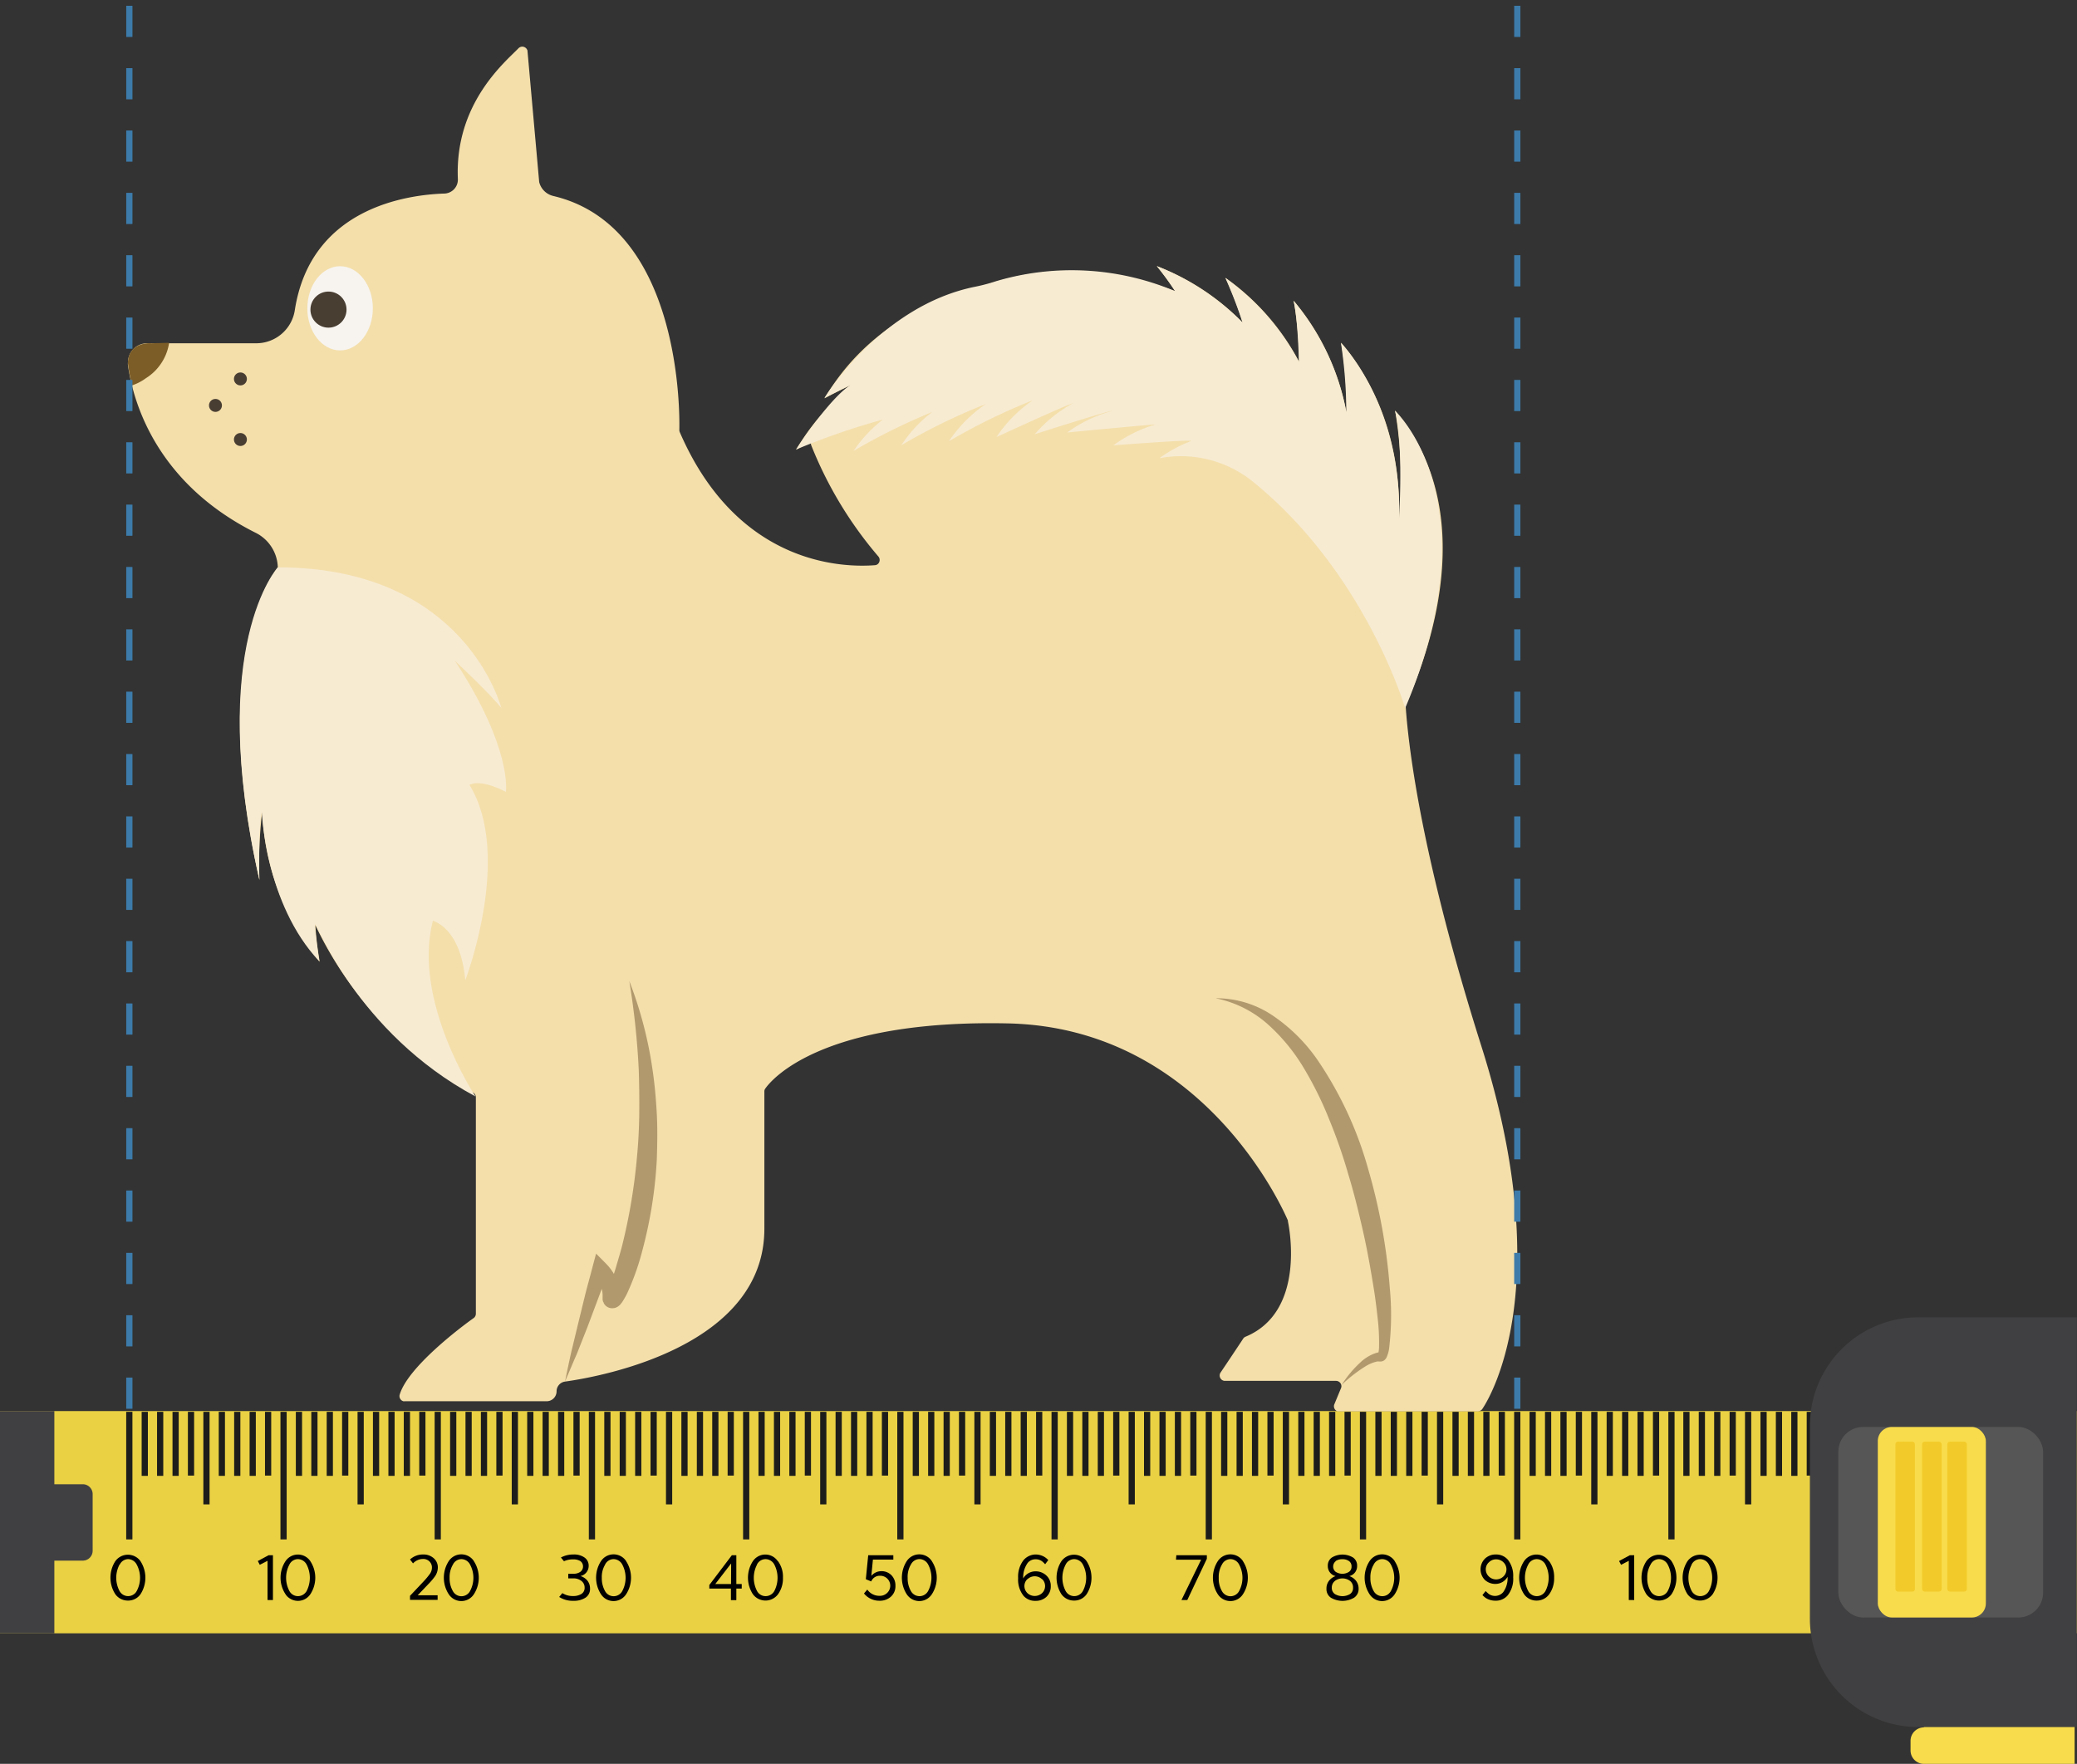 <svg xmlns="http://www.w3.org/2000/svg" viewBox="0 0 384.44 326.44"><rect x="0" y="0" width="384.44" height="326.44" fill="#333333" stroke="none"/><defs><style>.cls-1{fill:#ead144;}.cls-2{fill:#1d1d1b;}.cls-3{fill:#404042;}.cls-4{fill:#565656;}.cls-5{fill:#f9dc4b;}.cls-6{fill:#f2cb2a;}.cls-7{fill:#f4dfab;}.cls-8{fill:#f7ebd2;}.cls-9{fill:#7c5d27;}.cls-10{fill:#b2996d;}.cls-11{fill:#f7f4f0;}.cls-12{fill:#493e32;}.cls-13{fill:none;stroke:#3c7baa;stroke-miterlimit:10;stroke-width:1.15px;stroke-dasharray:5.77 5.77;}</style></defs><title>90</title><g id="Capa_2" data-name="Capa 2"><g id="Capa_1-2" data-name="Capa 1"><rect class="cls-1" y="261.15" width="384.44" height="41.13"/><rect class="cls-2" x="23.36" y="261.29" width="1.15" height="23.61"/><rect class="cls-2" x="26.22" y="261.29" width="1.15" height="11.85"/><rect class="cls-2" x="29.07" y="261.29" width="1.15" height="11.85"/><rect class="cls-2" x="31.93" y="261.29" width="1.15" height="11.85"/><rect class="cls-2" x="34.78" y="261.29" width="1.15" height="11.8"/><rect class="cls-2" x="37.64" y="261.29" width="1.15" height="17.13"/><rect class="cls-2" x="40.49" y="261.29" width="1.15" height="11.85"/><rect class="cls-2" x="43.34" y="261.29" width="1.15" height="11.85"/><rect class="cls-2" x="46.2" y="261.29" width="1.15" height="11.85"/><rect class="cls-2" x="49.05" y="261.29" width="1.15" height="11.8"/><rect class="cls-2" x="51.91" y="261.29" width="1.15" height="23.61"/><rect class="cls-2" x="54.76" y="261.29" width="1.15" height="11.85"/><rect class="cls-2" x="57.62" y="261.29" width="1.15" height="11.85"/><rect class="cls-2" x="60.47" y="261.29" width="1.15" height="11.85"/><rect class="cls-2" x="63.32" y="261.29" width="1.15" height="11.8"/><rect class="cls-2" x="66.18" y="261.29" width="1.15" height="17.13"/><rect class="cls-2" x="69.03" y="261.29" width="1.15" height="11.85"/><rect class="cls-2" x="71.89" y="261.29" width="1.15" height="11.85"/><rect class="cls-2" x="74.74" y="261.29" width="1.15" height="11.85"/><rect class="cls-2" x="77.6" y="261.29" width="1.15" height="11.8"/><rect class="cls-2" x="80.45" y="261.29" width="1.15" height="23.61"/><rect class="cls-2" x="83.31" y="261.29" width="1.15" height="11.85"/><rect class="cls-2" x="86.16" y="261.29" width="1.15" height="11.85"/><rect class="cls-2" x="89.01" y="261.29" width="1.15" height="11.85"/><rect class="cls-2" x="91.87" y="261.29" width="1.15" height="11.8"/><rect class="cls-2" x="94.72" y="261.29" width="1.15" height="17.13"/><rect class="cls-2" x="97.58" y="261.29" width="1.15" height="11.85"/><rect class="cls-2" x="100.43" y="261.29" width="1.15" height="11.85"/><rect class="cls-2" x="103.29" y="261.29" width="1.15" height="11.85"/><rect class="cls-2" x="106.14" y="261.29" width="1.15" height="11.8"/><rect class="cls-2" x="108.99" y="261.29" width="1.15" height="23.61"/><rect class="cls-2" x="111.85" y="261.29" width="1.15" height="11.85"/><rect class="cls-2" x="114.7" y="261.29" width="1.15" height="11.85"/><rect class="cls-2" x="117.56" y="261.29" width="1.15" height="11.85"/><rect class="cls-2" x="120.41" y="261.29" width="1.15" height="11.8"/><rect class="cls-2" x="123.27" y="261.29" width="1.15" height="17.13"/><rect class="cls-2" x="126.12" y="261.29" width="1.15" height="11.85"/><rect class="cls-2" x="128.98" y="261.29" width="1.15" height="11.85"/><rect class="cls-2" x="131.83" y="261.29" width="1.15" height="11.85"/><rect class="cls-2" x="134.68" y="261.29" width="1.15" height="11.8"/><rect class="cls-2" x="137.54" y="261.29" width="1.15" height="23.61"/><rect class="cls-2" x="140.39" y="261.29" width="1.15" height="11.85"/><rect class="cls-2" x="143.25" y="261.29" width="1.15" height="11.85"/><rect class="cls-2" x="146.1" y="261.29" width="1.15" height="11.85"/><rect class="cls-2" x="148.96" y="261.29" width="1.15" height="11.8"/><rect class="cls-2" x="151.81" y="261.29" width="1.15" height="17.13"/><rect class="cls-2" x="154.66" y="261.29" width="1.15" height="11.85"/><rect class="cls-2" x="157.52" y="261.29" width="1.15" height="11.85"/><rect class="cls-2" x="160.37" y="261.29" width="1.15" height="11.85"/><rect class="cls-2" x="163.23" y="261.29" width="1.15" height="11.8"/><rect class="cls-2" x="166.08" y="261.29" width="1.15" height="23.61"/><rect class="cls-2" x="168.94" y="261.29" width="1.15" height="11.85"/><rect class="cls-2" x="171.79" y="261.29" width="1.15" height="11.85"/><rect class="cls-2" x="174.65" y="261.29" width="1.15" height="11.85"/><rect class="cls-2" x="177.5" y="261.29" width="1.15" height="11.8"/><rect class="cls-2" x="180.35" y="261.29" width="1.15" height="17.13"/><rect class="cls-2" x="183.21" y="261.29" width="1.15" height="11.85"/><rect class="cls-2" x="186.06" y="261.29" width="1.15" height="11.85"/><rect class="cls-2" x="188.92" y="261.29" width="1.15" height="11.85"/><rect class="cls-2" x="191.77" y="261.29" width="1.15" height="11.8"/><rect class="cls-2" x="194.63" y="261.29" width="1.15" height="23.61"/><rect class="cls-2" x="197.48" y="261.29" width="1.15" height="11.85"/><rect class="cls-2" x="200.33" y="261.29" width="1.15" height="11.85"/><rect class="cls-2" x="203.19" y="261.29" width="1.15" height="11.85"/><rect class="cls-2" x="206.04" y="261.29" width="1.15" height="11.8"/><rect class="cls-2" x="208.9" y="261.29" width="1.15" height="17.13"/><rect class="cls-2" x="211.75" y="261.29" width="1.15" height="11.85"/><rect class="cls-2" x="214.61" y="261.29" width="1.15" height="11.85"/><rect class="cls-2" x="217.46" y="261.29" width="1.15" height="11.85"/><rect class="cls-2" x="220.31" y="261.29" width="1.15" height="11.8"/><rect class="cls-2" x="223.17" y="261.29" width="1.15" height="23.61"/><rect class="cls-2" x="226.02" y="261.29" width="1.15" height="11.85"/><rect class="cls-2" x="228.88" y="261.29" width="1.15" height="11.85"/><rect class="cls-2" x="231.73" y="261.29" width="1.15" height="11.85"/><rect class="cls-2" x="234.59" y="261.29" width="1.15" height="11.8"/><rect class="cls-2" x="237.44" y="261.29" width="1.15" height="17.13"/><rect class="cls-2" x="240.3" y="261.29" width="1.15" height="11.85"/><rect class="cls-2" x="243.15" y="261.29" width="1.15" height="11.85"/><rect class="cls-2" x="246" y="261.29" width="1.15" height="11.85"/><rect class="cls-2" x="248.86" y="261.29" width="1.15" height="11.8"/><rect class="cls-2" x="251.71" y="261.29" width="1.15" height="23.61"/><rect class="cls-2" x="254.57" y="261.29" width="1.15" height="11.85"/><rect class="cls-2" x="257.42" y="261.29" width="1.15" height="11.85"/><rect class="cls-2" x="260.28" y="261.29" width="1.15" height="11.85"/><rect class="cls-2" x="263.13" y="261.29" width="1.15" height="11.8"/><rect class="cls-2" x="265.98" y="261.29" width="1.15" height="17.13"/><rect class="cls-2" x="268.84" y="261.29" width="1.15" height="11.85"/><rect class="cls-2" x="271.69" y="261.29" width="1.15" height="11.85"/><rect class="cls-2" x="274.55" y="261.29" width="1.15" height="11.85"/><rect class="cls-2" x="277.4" y="261.29" width="1.15" height="11.8"/><rect class="cls-2" x="280.26" y="261.29" width="1.15" height="23.61"/><rect class="cls-2" x="283.11" y="261.29" width="1.15" height="11.85"/><rect class="cls-2" x="285.97" y="261.29" width="1.15" height="11.85"/><rect class="cls-2" x="288.82" y="261.29" width="1.15" height="11.85"/><rect class="cls-2" x="291.67" y="261.29" width="1.15" height="11.8"/><rect class="cls-2" x="294.53" y="261.29" width="1.15" height="17.13"/><rect class="cls-2" x="297.38" y="261.29" width="1.15" height="11.85"/><rect class="cls-2" x="300.24" y="261.29" width="1.15" height="11.85"/><rect class="cls-2" x="303.09" y="261.29" width="1.15" height="11.85"/><rect class="cls-2" x="305.95" y="261.29" width="1.15" height="11.8"/><rect class="cls-2" x="308.8" y="261.29" width="1.15" height="23.61"/><path d="M26,288.93a5.61,5.61,0,0,1,0,6.12,2.77,2.77,0,0,1-2.32,1.17,2.83,2.83,0,0,1-2.33-1.17,5.63,5.63,0,0,1,0-6.13,2.87,2.87,0,0,1,4.65,0Zm-3.87.62a5.21,5.21,0,0,0,0,4.91,1.81,1.81,0,0,0,2.46.71,1.73,1.73,0,0,0,.71-.71,5.15,5.15,0,0,0,0-4.91,1.83,1.83,0,0,0-1.59-1A1.76,1.76,0,0,0,22.17,289.55Z"/><path d="M49.71,287.83h.81v8.29h-1v-7.26l-1.44.74-.36-.7Z"/><path d="M57.44,288.93a5.57,5.57,0,0,1,0,6.12,2.76,2.76,0,0,1-3.84.75,2.44,2.44,0,0,1-.75-.75,5.55,5.55,0,0,1,0-6.13,2.77,2.77,0,0,1,3.85-.74,2.89,2.89,0,0,1,.74.74Zm-3.87.62a5.21,5.21,0,0,0,0,4.91,1.79,1.79,0,0,0,1.58.94,1.85,1.85,0,0,0,1.6-.94,5.32,5.32,0,0,0,0-4.91,1.86,1.86,0,0,0-1.6-1A1.77,1.77,0,0,0,53.57,289.55Z"/><path d="M78.34,287.69a2.81,2.81,0,0,1,2,.75,2.23,2.23,0,0,1,.7,1.71,2.94,2.94,0,0,1-.53,1.59,13.09,13.09,0,0,1-1.29,1.5l-1.91,2H81v.85H75.89v-.75l2.51-2.66a14,14,0,0,0,1.16-1.39,2,2,0,0,0,.39-1.16,1.56,1.56,0,0,0-.47-1.16,1.61,1.61,0,0,0-1.16-.45,2.55,2.55,0,0,0-1.87.82l-.56-.72A3.48,3.48,0,0,1,78.34,287.69Z"/><path d="M87.71,288.93a5.61,5.61,0,0,1,0,6.12,2.77,2.77,0,0,1-3.84.81,2.84,2.84,0,0,1-.81-.81,5.63,5.63,0,0,1,0-6.13,2.79,2.79,0,0,1,3.87-.79h0a2.64,2.64,0,0,1,.78.78Zm-3.87.62a4.54,4.54,0,0,0-.62,2.46,4.69,4.69,0,0,0,.6,2.45,1.8,1.8,0,0,0,3.18,0,5.15,5.15,0,0,0,0-4.91,1.83,1.83,0,0,0-1.59-1A1.76,1.76,0,0,0,83.84,289.55Z"/><path d="M106.17,287.69a3.35,3.35,0,0,1,2,.55,1.81,1.81,0,0,1,.79,1.55,1.91,1.91,0,0,1-1.52,1.89,2.68,2.68,0,0,1,1.3.87,2.29,2.29,0,0,1,.47,1.42,1.9,1.9,0,0,1-.86,1.73,3.87,3.87,0,0,1-2.2.56,4.58,4.58,0,0,1-2.65-.71l.59-.71a3.53,3.53,0,0,0,2,.54,2.81,2.81,0,0,0,1.55-.4,1.31,1.31,0,0,0,.57-1.16,1.51,1.51,0,0,0-.59-1.23,2.33,2.33,0,0,0-1.44-.48h-1v-.85h1a2.19,2.19,0,0,0,1.26-.37,1.26,1.26,0,0,0,.21-1.76h0l-.2-.2a2.41,2.41,0,0,0-1.39-.33,3.85,3.85,0,0,0-1.67.34l-.57-.69A4.89,4.89,0,0,1,106.17,287.69Z"/><path d="M115.89,288.93a5.61,5.61,0,0,1,0,6.12,2.78,2.78,0,0,1-3.85.81,2.81,2.81,0,0,1-.8-.81,5.63,5.63,0,0,1,0-6.13,2.79,2.79,0,0,1,3.87-.79h0a2.76,2.76,0,0,1,.78.78Zm-3.88.62a4.45,4.45,0,0,0-.62,2.46,4.79,4.79,0,0,0,.6,2.45,1.81,1.81,0,0,0,3.19,0,5.21,5.21,0,0,0,0-4.91,1.86,1.86,0,0,0-1.59-1A1.77,1.77,0,0,0,112,289.55Z"/><path d="M135.46,287.83h.83v5.33h1V294h-1v2.14h-1V294h-4v-.66Zm-.13,1.52-2.94,3.81h2.92Z"/><path d="M144,288.93a4.83,4.83,0,0,1,.92,3.05,5,5,0,0,1-.91,3.07,2.9,2.9,0,0,1-4.65,0,5.59,5.59,0,0,1,0-6.13,2.78,2.78,0,0,1,3.86-.74,2.89,2.89,0,0,1,.74.74Zm-3.87.62a5.26,5.26,0,0,0,0,4.91,1.79,1.79,0,0,0,1.58.94,1.85,1.85,0,0,0,1.61-.94,5.32,5.32,0,0,0,0-4.91,1.88,1.88,0,0,0-1.61-1,1.79,1.79,0,0,0-1.6,1Z"/><path d="M160.7,287.83h4.65v.81h-3.78l-.29,3a2.45,2.45,0,0,1,1.87-.86,2.55,2.55,0,0,1,1.88.78,2.71,2.71,0,0,1,.71,1.92,2.58,2.58,0,0,1-.82,2,3,3,0,0,1-2.14.77,3.64,3.64,0,0,1-2.86-1.34l.61-.73a2.69,2.69,0,0,0,2.25,1.16,1.9,1.9,0,0,0,1.4-.51,1.84,1.84,0,0,0-1.26-3.2,1.69,1.69,0,0,0-1.66,1.05l-1-.41Z"/><path d="M172.48,288.93a5.61,5.61,0,0,1,0,6.12,2.77,2.77,0,0,1-3.84.81,2.84,2.84,0,0,1-.81-.81,5.67,5.67,0,0,1,0-6.13,2.79,2.79,0,0,1,3.87-.79h0a2.6,2.6,0,0,1,.77.78Zm-3.88.62A4.44,4.44,0,0,0,168,292a4.69,4.69,0,0,0,.6,2.45,1.81,1.81,0,0,0,3.19,0,5.21,5.21,0,0,0,0-4.91,1.86,1.86,0,0,0-1.6-1,1.79,1.79,0,0,0-1.58,1Z"/><path d="M191.68,287.69a3.23,3.23,0,0,1,1.81.56,3.5,3.5,0,0,1,.54.48l-.58.77a4.61,4.61,0,0,0-.6-.57,1.94,1.94,0,0,0-1.17-.35,1.85,1.85,0,0,0-1.47.68,4.58,4.58,0,0,0-.82,2.86,2.64,2.64,0,0,1,2.25-1.31,2.86,2.86,0,0,1,2,.74,2.54,2.54,0,0,1,.85,2,2.61,2.61,0,0,1-.82,2,2.87,2.87,0,0,1-2,.72,2.81,2.81,0,0,1-2.22-.93,4.79,4.79,0,0,1-1-3.26,5,5,0,0,1,1-3.34A3,3,0,0,1,191.68,287.69Zm-1.51,4.55a1.79,1.79,0,0,0-.56,1.3,1.83,1.83,0,0,0,.56,1.3,2,2,0,0,0,2.71,0,1.8,1.8,0,0,0,.05-2.56l-.05,0a1.93,1.93,0,0,0-2.71,0Z"/><path d="M201.12,288.93a5.61,5.61,0,0,1,0,6.12,2.77,2.77,0,0,1-2.32,1.17,2.83,2.83,0,0,1-2.33-1.17,5.63,5.63,0,0,1,0-6.13,2.87,2.87,0,0,1,4.65,0Zm-3.87.62a5.26,5.26,0,0,0,0,4.91,1.82,1.82,0,0,0,2.47.71,1.8,1.8,0,0,0,.71-.71,5.21,5.21,0,0,0,0-4.91,1.86,1.86,0,0,0-1.6-1A1.79,1.79,0,0,0,197.25,289.55Z"/><path d="M217.73,287.83h5.65v.66l-3.62,7.63h-1.08l3.64-7.46h-4.65Z"/><path d="M230.06,288.93a5.61,5.61,0,0,1,0,6.12,2.77,2.77,0,0,1-3.84.81,2.84,2.84,0,0,1-.81-.81,5.63,5.63,0,0,1,0-6.13,2.79,2.79,0,0,1,3.87-.79h0a2.64,2.64,0,0,1,.78.78Zm-3.88.62a4.52,4.52,0,0,0-.6,2.46,4.59,4.59,0,0,0,.59,2.45,1.8,1.8,0,0,0,3.18,0,5.15,5.15,0,0,0,0-4.91,1.83,1.83,0,0,0-1.59-1A1.77,1.77,0,0,0,226.18,289.55Z"/><path d="M250.42,288.24a1.78,1.78,0,0,1,.77,1.56,1.87,1.87,0,0,1-1.44,1.89,2.63,2.63,0,0,1,1.25.88,2.36,2.36,0,0,1,.47,1.43,1.93,1.93,0,0,1-.84,1.69,4.23,4.23,0,0,1-4.29,0,1.91,1.91,0,0,1-.82-1.69,2.29,2.29,0,0,1,.46-1.43,2.65,2.65,0,0,1,1.23-.88,1.88,1.88,0,0,1-1.44-1.89,1.78,1.78,0,0,1,.77-1.56,3.8,3.8,0,0,1,3.88,0Zm-3.35,4.36a1.52,1.52,0,0,0-.56,1.24,1.37,1.37,0,0,0,.56,1.17,2.74,2.74,0,0,0,2.82,0,1.34,1.34,0,0,0,.55-1.17,1.51,1.51,0,0,0-.55-1.25,2.34,2.34,0,0,0-2.82,0Zm.17-3.67a1.27,1.27,0,0,0-.19,1.8,1.09,1.09,0,0,0,.19.18,2.29,2.29,0,0,0,2.44,0,1.13,1.13,0,0,0,.48-1,1.16,1.16,0,0,0-.47-1,2,2,0,0,0-1.23-.34,2.13,2.13,0,0,0-1.25.34Z"/><path d="M258.15,288.93a5.61,5.61,0,0,1,0,6.12,2.78,2.78,0,0,1-3.85.81,2.81,2.81,0,0,1-.8-.81,5.59,5.59,0,0,1,0-6.13,2.79,2.79,0,0,1,3.87-.79h0a2.64,2.64,0,0,1,.78.78Zm-3.88.62a4.54,4.54,0,0,0-.62,2.46,4.79,4.79,0,0,0,.61,2.45,1.82,1.82,0,0,0,2.46.73,1.87,1.87,0,0,0,.72-.73,5.15,5.15,0,0,0,0-4.91,1.83,1.83,0,0,0-1.59-1,1.77,1.77,0,0,0-1.58,1Z"/><path d="M276.86,287.69a2.85,2.85,0,0,1,2.22.95,4.79,4.79,0,0,1,1,3.26,4.9,4.9,0,0,1-1,3.34,2.86,2.86,0,0,1-2.32,1,3.27,3.27,0,0,1-1.8-.53,6.8,6.8,0,0,1-.57-.5l.59-.75a6.53,6.53,0,0,0,.62.56,2,2,0,0,0,2.62-.34,4.37,4.37,0,0,0,.82-2.86,2.57,2.57,0,0,1-2.25,1.32,2.86,2.86,0,0,1-1.94-.73,2.8,2.8,0,0,1,0-3.94h0A2.83,2.83,0,0,1,276.86,287.69Zm-1.29,1.46a1.73,1.73,0,0,0-.56,1.3,1.79,1.79,0,0,0,.56,1.3,1.93,1.93,0,0,0,2.71,0,1.81,1.81,0,0,0,.05-2.56l-.05-.05a1.89,1.89,0,0,0-1.36-.55,1.81,1.81,0,0,0-1.35.57Z"/><path d="M286.74,288.93a4.89,4.89,0,0,1,.92,3.05,5,5,0,0,1-.91,3.07,2.82,2.82,0,0,1-2.32,1.17,2.77,2.77,0,0,1-2.33-1.17,5.59,5.59,0,0,1,0-6.13,2.78,2.78,0,0,1,3.86-.74,2.71,2.71,0,0,1,.73.74Zm-3.87.62a5.21,5.21,0,0,0,0,4.91,1.79,1.79,0,0,0,1.58.94,1.83,1.83,0,0,0,1.6-.94,5.32,5.32,0,0,0,0-4.91,1.86,1.86,0,0,0-1.6-1A1.77,1.77,0,0,0,282.87,289.55Z"/><path d="M301.67,287.83h.81v8.29h-1v-7.26l-1.43.74-.37-.7Z"/><path d="M309.39,288.93a5.61,5.61,0,0,1,0,6.12,2.9,2.9,0,0,1-4.65,0,5.63,5.63,0,0,1,0-6.13,2.89,2.89,0,0,1,4.05-.61,3.15,3.15,0,0,1,.6.61Zm-3.87.62a4.45,4.45,0,0,0-.62,2.46,4.55,4.55,0,0,0,.6,2.45,1.82,1.82,0,0,0,2.47.71,1.73,1.73,0,0,0,.71-.71,5.21,5.21,0,0,0,0-4.91,1.86,1.86,0,0,0-1.59-1,1.74,1.74,0,0,0-1.57,1Z"/><path d="M317,288.93a5.61,5.61,0,0,1,0,6.12,2.9,2.9,0,0,1-4.65,0,5.63,5.63,0,0,1,0-6.13,2.87,2.87,0,0,1,4.65,0Zm-3.87.62a5.21,5.21,0,0,0,0,4.91,1.81,1.81,0,0,0,2.46.71,1.73,1.73,0,0,0,.71-.71,5.21,5.21,0,0,0,0-4.91,1.86,1.86,0,0,0-1.59-1A1.77,1.77,0,0,0,313.11,289.55Z"/><rect class="cls-2" x="311.57" y="261.29" width="1.15" height="11.85"/><rect class="cls-2" x="314.43" y="261.29" width="1.15" height="11.85"/><rect class="cls-2" x="317.28" y="261.29" width="1.15" height="11.85"/><rect class="cls-2" x="320.14" y="261.29" width="1.15" height="11.8"/><rect class="cls-2" x="322.99" y="261.29" width="1.15" height="17.13"/><rect class="cls-2" x="325.85" y="261.29" width="1.15" height="11.85"/><rect class="cls-2" x="328.7" y="261.29" width="1.15" height="11.85"/><rect class="cls-2" x="331.55" y="261.29" width="1.15" height="11.85"/><rect class="cls-2" x="334.41" y="261.29" width="1.15" height="11.8"/><rect class="cls-2" x="337.26" y="261.29" width="1.15" height="23.61"/><rect class="cls-3" y="261.15" width="10.06" height="41.13"/><path class="cls-3" d="M3.32,274.69h12a1.83,1.83,0,0,1,1.83,1.83h0V287a1.83,1.83,0,0,1-1.83,1.83h-12a.31.31,0,0,1-.31-.31V275a.31.31,0,0,1,.31-.31Z"/><path class="cls-3" d="M355,243.8h29.41v75.83H355a20.06,20.06,0,0,1-20-20.05V263.85A20.06,20.06,0,0,1,355,243.8Z"/><rect class="cls-4" x="340.26" y="264.09" width="37.91" height="35.26" rx="4.59"/><rect class="cls-5" x="347.57" y="264.09" width="20" height="35.26" rx="2.6"/><rect class="cls-6" x="350.83" y="266.81" width="3.61" height="27.75" rx="0.47"/><rect class="cls-6" x="355.77" y="266.81" width="3.61" height="27.75" rx="0.47"/><rect class="cls-6" x="360.44" y="266.81" width="3.61" height="27.75" rx="0.47"/><path class="cls-5" d="M356.1,319.63H384v6.81H356.1a2.48,2.48,0,0,1-2.47-2.47h0v-1.86a2.49,2.49,0,0,1,2.47-2.42h0Z"/><path class="cls-7" d="M274.17,193.54c-10.76-34-13.41-54.23-14-63,5.72-12.86,12.92-37-1.94-54.54a79.33,79.33,0,0,1,.75,20.3c.27-10.63-2.09-22.61-10.74-32.86a72,72,0,0,1,1,13,44.81,44.81,0,0,0-9.78-20.78,70.11,70.11,0,0,1,1,11.3,44.24,44.24,0,0,0-13.62-15.53A64,64,0,0,1,230,59.7a44.38,44.38,0,0,0-15.88-10.45,55.41,55.41,0,0,1,3.39,4.64,57.34,57.34,0,0,0-8.81-2.57h0a48,48,0,0,0-26.41,1.5c-10.76,2.66-22.37,8.51-29.67,20.91,0,0,1.76-1,4.91-2.47l-.66.81a41.86,41.86,0,0,0-9.51,11.15s1-.59,2.8-1.48a.89.89,0,0,0,0,.68A73.07,73.07,0,0,0,162.59,103a1,1,0,0,1-.09,1.37.94.94,0,0,1-.53.23c-6,.47-25.5,0-36.16-24.65a1.09,1.09,0,0,1-.07-.4c.07-2.93.4-37.71-23.37-43.29a3.51,3.51,0,0,1-2.57-2.57L97.63,9.36a1,1,0,0,0-1.19-.7,1.06,1.06,0,0,0-.46.26c-2.57,2.64-11.85,10.29-11.23,24.25a2.58,2.58,0,0,1-2.45,2.65c-6.83.21-24.78,2.57-27.73,21.57a7.22,7.22,0,0,1-7.13,6.14H27.23a3.55,3.55,0,0,0-3.55,3.53,3,3,0,0,0,0,.52c1,7.1,5.41,21.86,23.59,31A7.38,7.38,0,0,1,51.42,105c-2.57,3.45-12.12,19.29-3.4,57.87a79,79,0,0,1,.52-12.68A46.29,46.29,0,0,0,59.18,178a59.7,59.7,0,0,1-.81-6.78,69.22,69.22,0,0,0,29.22,31,1,1,0,0,1,.49.83v40.1a1,1,0,0,1-.4.78c-2.19,1.54-12.27,9.1-13.72,14.25a1,1,0,0,0,.69,1.15,1.09,1.09,0,0,0,.26,0h26.26a1.84,1.84,0,0,0,1.85-1.82v0a1.82,1.82,0,0,1,1.57-1.82c7.23-1,36.89-6.65,36.89-28.29v-25.4a.85.85,0,0,1,.18-.55c1.28-1.83,10.63-12.76,44.82-12.05,36.43.75,51.21,34.87,51.9,36.48a.29.29,0,0,1,0,.13c.24,1.12,3.35,16.72-7.82,21.37a1,1,0,0,0-.43.33c-.6.92-2.88,4.34-4.23,6.34a1,1,0,0,0,.3,1.35.93.93,0,0,0,.51.16h20.58a1,1,0,0,1,1,1,1.26,1.26,0,0,1-.05.28l-1.29,3.12a1,1,0,0,0,.59,1.23,1.06,1.06,0,0,0,.31,0h25.72a1,1,0,0,0,.81-.45C276.5,257.59,287.91,236.85,274.17,193.54Z"/><path class="cls-8" d="M51.42,105S38.16,119.4,48,162.81c0,0-.2-10.36.47-12.52,0,0,.6,17,10.63,27.62,0,0-.93-6.15-.79-6.84S66.05,191.16,88,202.92c0,0-11.73-17.68-7.88-32.5,0,0,5.14,1.16,6,11,0,0,8.85-23.08.77-36.16,0,0,1.74-1.28,6.74,1.29,0,0,1.29-7.9-9.42-24.24,0,0,6.27,5.84,8.59,8.72C92.76,131.1,86.34,105,51.42,105Z"/><path class="cls-9" d="M28,63.53s-4.19-.38-4.33,3.62a32.92,32.92,0,0,0,.78,4.17A9.28,9.28,0,0,0,27,70a9.4,9.4,0,0,0,4.23-6.12l.07-.44Z"/><path class="cls-8" d="M258.19,76c1.66,6.29.75,20.29.75,20.29.72-21.24-10.74-32.85-10.74-32.85a87.81,87.81,0,0,1,1,12.86,44.86,44.86,0,0,0-9.78-20.64c.82,3.16,1,11.3,1,11.3a45.2,45.2,0,0,0-13.62-15.53A86.08,86.08,0,0,1,230,59.7a45.79,45.79,0,0,0-15.88-10.45,53.5,53.5,0,0,1,3.39,4.64,49.21,49.21,0,0,0-33.17-1.84,33.44,33.44,0,0,1-3.77,1C163,56.54,152.59,73.66,152.59,73.66l4.91-2.46c-4,2.49-10.17,12-10.17,12a134.25,134.25,0,0,1,16.1-5.56A25,25,0,0,0,158,83.44a113.28,113.28,0,0,1,14.57-7.2,24.74,24.74,0,0,0-5.74,6.16,111.63,111.63,0,0,1,15.66-7.64,25.34,25.34,0,0,0-6.84,6.89,113.43,113.43,0,0,1,15.51-7.57h0a25,25,0,0,0-6.71,6.8s13.69-6.3,14.14-6.24a25.52,25.52,0,0,0-7.06,5.72s13.88-4.45,14.39-4.32a25.12,25.12,0,0,0-8.38,4s16.14-1.55,16.34-1.48a25.28,25.28,0,0,0-7.8,3.86s13.95-1.08,14.44-.82a25.1,25.1,0,0,0-5.92,3.2h0a21.2,21.2,0,0,1,17.21,4.26c20.94,16.9,28.28,42,28.28,42C276.36,92.64,258.19,76,258.19,76Z"/><path class="cls-10" d="M104.59,255.65c.36-1.79.73-3.58,1.13-5.35L107,245l1.29-5.29c.44-1.76.94-3.49,1.39-5.26l.65-2.44,1.83,1.84a9.72,9.72,0,0,1,1.52,2,10,10,0,0,1,.94,2.3,10.86,10.86,0,0,1,.23,1.29v.74a.85.85,0,0,0-.09-.31.48.48,0,0,0-.08-.16,1.36,1.36,0,0,0-.37-.45,1.6,1.6,0,0,0-1.78-.2,1.88,1.88,0,0,0-.23.16l-.1.09h0l.16-.32c.13-.25.26-.53.39-.83a37.13,37.13,0,0,0,1.29-3.73c.37-1.27.77-2.57,1.1-3.85a106.21,106.21,0,0,0,2.74-16.23c.26-2.7.41-5.43.44-8.15s0-5.45-.09-8.19a144.27,144.27,0,0,0-1.75-16.45,74.41,74.41,0,0,1,4.27,16.2c.42,2.78.67,5.58.82,8.4s.09,5.63,0,8.46a81.6,81.6,0,0,1-2.65,16.72,46,46,0,0,1-2.88,8.11,11.68,11.68,0,0,1-.55,1c-.11.2-.23.39-.36.58l-.28.36a1.86,1.86,0,0,1-.29.27,1.5,1.5,0,0,1-.33.23,1.67,1.67,0,0,1-.76.22,1.74,1.74,0,0,1-1.29-.4,1.88,1.88,0,0,1-.42-.51.24.24,0,0,0-.1-.22,3,3,0,0,1-.12-.43v-.92a5.6,5.6,0,0,0-.1-.81,7.7,7.7,0,0,0-.52-1.58,6.06,6.06,0,0,0-.84-1.38l2.46-.62c-.61,1.71-1.19,3.42-1.85,5.15l-1.93,5.14-2,5.07C106,252.3,105.32,254,104.59,255.65Z"/><path class="cls-10" d="M248.32,256.32a20.56,20.56,0,0,1,3.6-4.29,7.61,7.61,0,0,1,2.57-1.56,3.2,3.2,0,0,1,.81-.2h.22s-.26,0-.31.09a.11.11,0,0,0-.09.07h0a5.69,5.69,0,0,0,.13-1.08A38,38,0,0,0,255,244c-.2-1.8-.41-3.6-.7-5.38-.58-3.59-1.2-7.17-2-10.69s-1.66-7.06-2.71-10.5a96,96,0,0,0-3.54-10.2,65.72,65.72,0,0,0-4.74-9.59,34.8,34.8,0,0,0-6.74-8.16,20.68,20.68,0,0,0-9.56-4.73A18.67,18.67,0,0,1,235.65,188a31.59,31.59,0,0,1,8.1,8,68.4,68.4,0,0,1,9.49,20.35,107.75,107.75,0,0,1,4,22,52.42,52.42,0,0,1-.13,11.27,6.3,6.3,0,0,1-.46,1.59l-.16.26a2,2,0,0,1-.33.32,1.29,1.29,0,0,1-.63.19h-.13a2.35,2.35,0,0,0-.53,0,7.11,7.11,0,0,0-2.3,1A26.36,26.36,0,0,0,248.32,256.32Z"/><ellipse class="cls-11" cx="62.95" cy="57.06" rx="6.06" ry="7.79"/><circle class="cls-12" cx="60.8" cy="57.3" r="3.34"/><circle class="cls-12" cx="44.5" cy="70.13" r="1.2"/><circle class="cls-12" cx="39.88" cy="75.03" r="1.2"/><circle class="cls-12" cx="44.5" cy="81.34" r="1.2"/><line class="cls-13" x1="23.94" y1="260.72" x2="23.94"/><line class="cls-13" x1="280.84" y1="260.72" x2="280.84"/></g></g></svg>